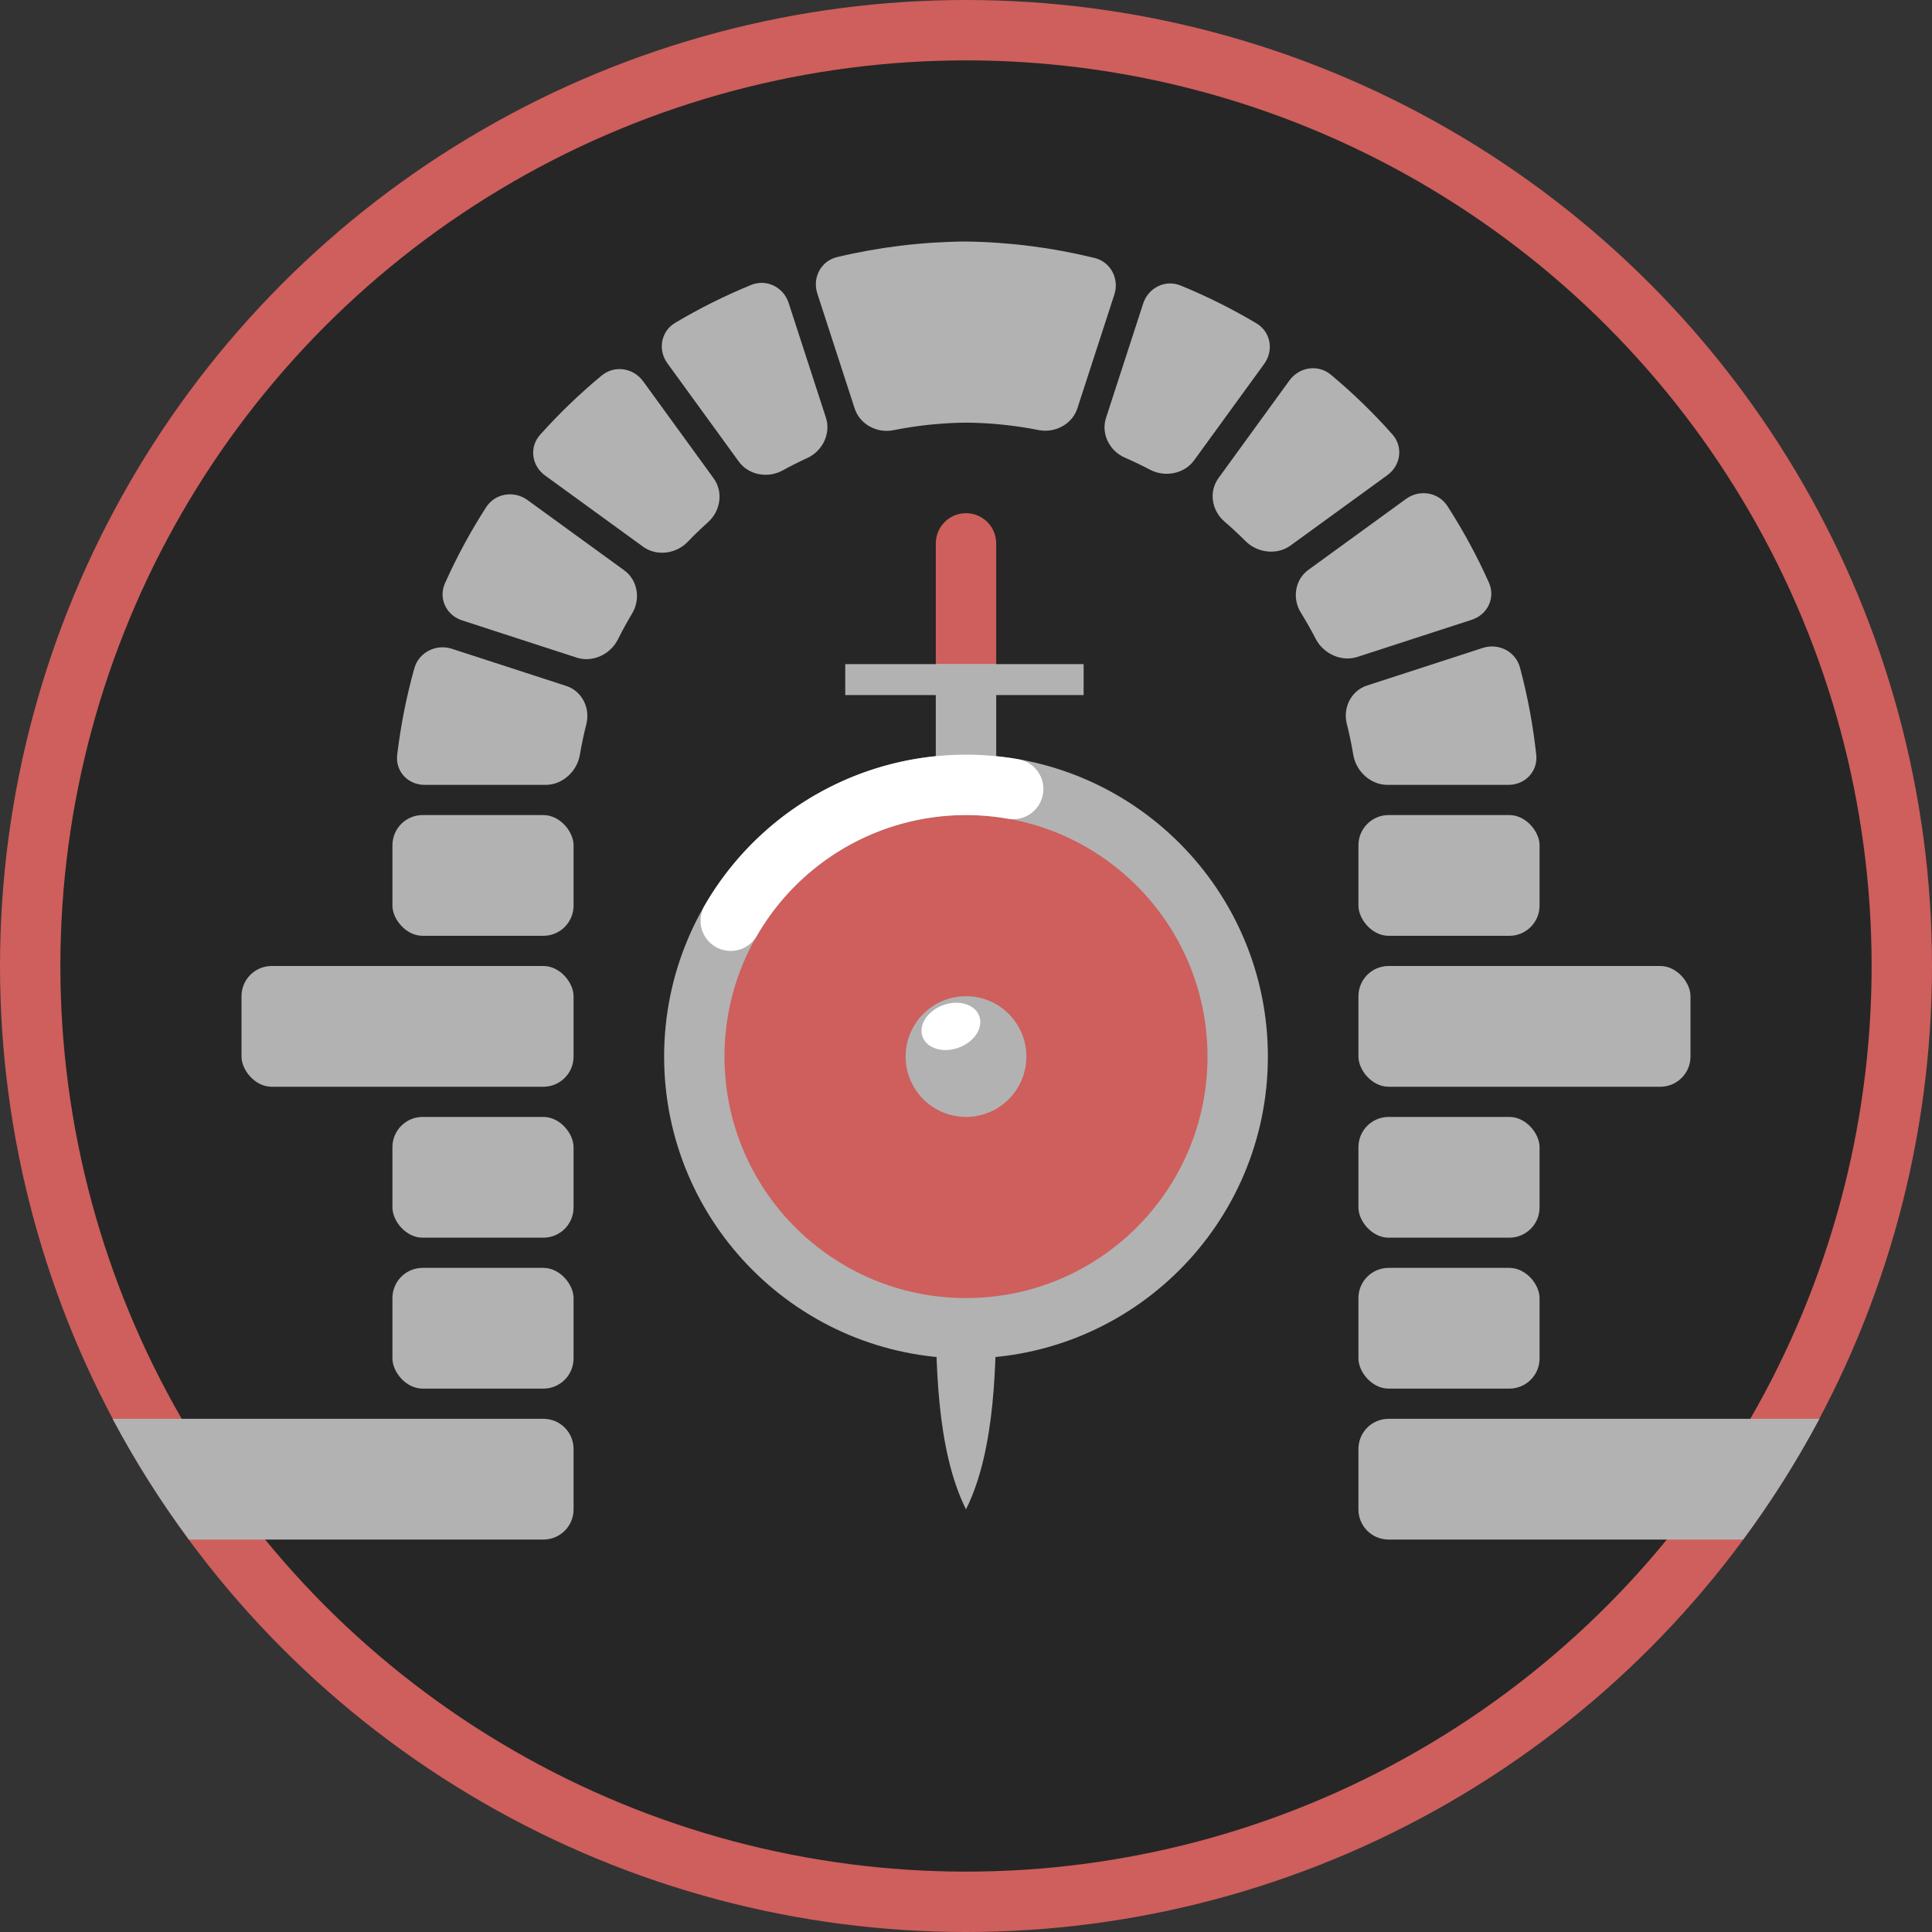 <?xml version="1.0" encoding="UTF-8"?>
<svg version="1.1" viewBox="0 0 512 512" xml:space="preserve" xmlns="http://www.w3.org/2000/svg"><rect x="0" y="0" width="512" height="512" fill="#333333" stroke="none"/><g><ellipse cx="256" cy="256" rx="256" ry="256" fill="#ce5f5c"/><circle cx="256" cy="256" r="240" fill="#262626"/></g><path d="m256 144 1e-5 56" fill="none" stroke="#ce5f5c" stroke-linecap="round" stroke-linejoin="round" stroke-width="16"/><path d="m248 176v168c0 16 2e-5 40 8 56 8-16 8-40 8-56v-168h-16z" fill="#b2b2b2"/><rect x="224" y="176" width="63.177" height="8.201" fill="#b2b2b2"/><g><ellipse cx="256" cy="280" rx="72" ry="72" fill="#ce5f5c"/><ellipse cx="256" cy="280" rx="16" ry="16" fill="#b2b2b2"/><circle cx="256" cy="280" r="72" fill="none" stroke="#b2b2b2" stroke-linecap="round" stroke-linejoin="round" stroke-width="16"/><path d="m193.65 244a72 72 0 0 1 74.856-34.906" fill="none" stroke="#fff" stroke-linecap="round" stroke-linejoin="round" stroke-width="16"/><ellipse transform="rotate(-20)" cx="143.77" cy="341.79" rx="8" ry="6" fill="#fff"/></g><g><g fill="#b2b2b2"><path d="m29.84 376 0.004 8e-3c5.942 11.148 12.702 21.842 20.223 31.992h93.934c4.432 0 8-3.568 8-8v-16c0-4.432-3.568-8-8-8z"/><path d="m482.16 376-4e-3 8e-3c-5.942 11.148-12.702 21.842-20.223 31.992h-93.934c-4.432 0-8-3.568-8-8v-16c0-4.432 3.568-8 8-8z"/><rect x="104" y="336" width="48" height="32" rx="8" ry="8"/><rect x="104" y="296" width="48" height="32" rx="8" ry="8"/><rect x="64" y="256" width="88" height="32" rx="8" ry="8"/><rect x="104" y="216" width="48" height="32" rx="8" ry="8"/><rect x="360" y="336" width="48" height="32" rx="8" ry="8"/><rect x="360" y="296" width="48" height="32" rx="8" ry="8"/><rect x="360" y="256" width="88" height="32" rx="8" ry="8"/><rect x="360" y="216" width="48" height="32" rx="8" ry="8"/><path transform="translate(-1.5313e-5 16)" d="m109.8 161.11c-2.098 7.513-3.615 15.177-4.537 22.923-0.522 4.387 2.846 7.965 7.264 7.965h32.105c4.418 0 8.295-3.576 9.034-7.931 0.465-2.738 1.039-5.457 1.721-8.149 1.085-4.282-1.145-8.778-5.347-10.144l-30.277-9.837c-4.202-1.365-8.774 0.918-9.962 5.173z"/><path transform="translate(-1.5313e-5 16)" d="m392.93 155.71-30.654 9.96c-4.202 1.365-6.437 5.864-5.359 10.147 0.686 2.724 1.261 5.474 1.724 8.245 0.728 4.357 4.596 7.933 9.014 7.933h32.109c4.418 0 7.827-3.581 7.356-7.973-0.838-7.805-2.279-15.533-4.31-23.115-1.143-4.267-5.679-6.563-9.881-5.197z"/><path transform="translate(-1.5313e-5 16)" d="m128.82 118.43c-4.131 6.425-7.772 13.152-10.891 20.124-1.804 4.032 0.333 8.492 4.535 9.857l30.375 9.869c4.202 1.365 8.931-0.863 10.906-4.815 1.176-2.353 2.44-4.66 3.791-6.917 2.268-3.79 1.47-8.805-2.105-11.402l-25.636-18.625c-3.575-2.597-8.585-1.806-10.974 1.91z"/><path transform="translate(-1.5313e-5 16)" d="m372.61 116.22-25.872 18.798c-3.574 2.597-4.328 7.58-2.002 11.335 1.409 2.274 2.729 4.602 3.958 6.978 2.03 3.923 6.806 6.133 11.008 4.768l30.336-9.857c4.202-1.365 6.339-5.824 4.534-9.857-3.142-7.021-6.813-13.794-10.981-20.26-2.393-3.713-7.407-4.502-10.981-1.905z"/><path transform="translate(-1.5313e-5 16)" d="m159.45 83.52c-5.816 4.817-11.265 10.06-16.302 15.686-2.947 3.292-2.279 8.204 1.296 10.801l25.986 18.88c3.574 2.597 8.729 1.913 11.792-1.27 1.753-1.822 3.572-3.579 5.454-5.269 3.287-2.951 4.047-8.009 1.45-11.583l-18.68-25.712c-2.597-3.575-7.593-4.352-10.995-1.534z"/><path transform="translate(-1.5313e-5 16)" d="m341.72 84.816-18.815 25.897c-2.597 3.575-1.795 8.575 1.549 11.461 1.941 1.675 3.819 3.421 5.631 5.235 3.122 3.125 8.328 3.767 11.903 1.169l25.677-18.656c3.574-2.597 4.254-7.518 1.321-10.822-5.028-5.664-10.473-10.944-16.289-15.796-3.392-2.83-8.38-2.063-10.977 1.511z"/><path transform="translate(-1.5313e-5 16)" d="m302.95 64.444-9.847 30.305c-1.365 4.202 0.928 8.756 4.976 10.522 2.279 0.994 4.522 2.069 6.724 3.224 3.912 2.051 9.04 1.086 11.638-2.488l18.584-25.577c2.597-3.574 1.735-8.483-2.062-10.742-6.432-3.827-13.137-7.174-20.062-10.013-4.088-1.676-8.585 0.568-9.951 4.77z"/><path transform="translate(-1.5313e-5 16)" d="m199.05 59.518c-6.942 2.842-13.665 6.194-20.112 10.028-3.797 2.258-4.66 7.166-2.063 10.74l18.925 26.048c2.597 3.574 7.688 4.482 11.56 2.357 2.161-1.186 4.364-2.296 6.604-3.325 4.013-1.845 6.283-6.465 4.918-10.667l-9.88-30.406c-1.365-4.202-5.864-6.447-9.952-4.774z"/><path transform="translate(-1.5313e-5 16)" d="m256 48c-11.509 0.079-22.963 1.465-34.143 4.126-4.298 1.023-6.624 5.462-5.258 9.664l9.902 30.476c1.365 4.202 5.917 6.607 10.249 5.742 6.335-1.265 12.779-1.938 19.25-2.008 6.474 0.057 12.923 0.719 19.263 1.973 4.333 0.857 8.887-1.554 10.253-5.756l9.794-30.142c1.365-4.202-0.953-8.665-5.244-9.717-11.146-2.733-22.573-4.197-34.065-4.358z"/></g><path d="m256 48a152 152 0 0 0-151.47 144h48.105a104 104 0 0 1 103.37-96 104 104 0 0 1 103.66 96h48.109a152 152 0 0 0-151.77-144z" display="none" fill="#999"/></g></svg>
